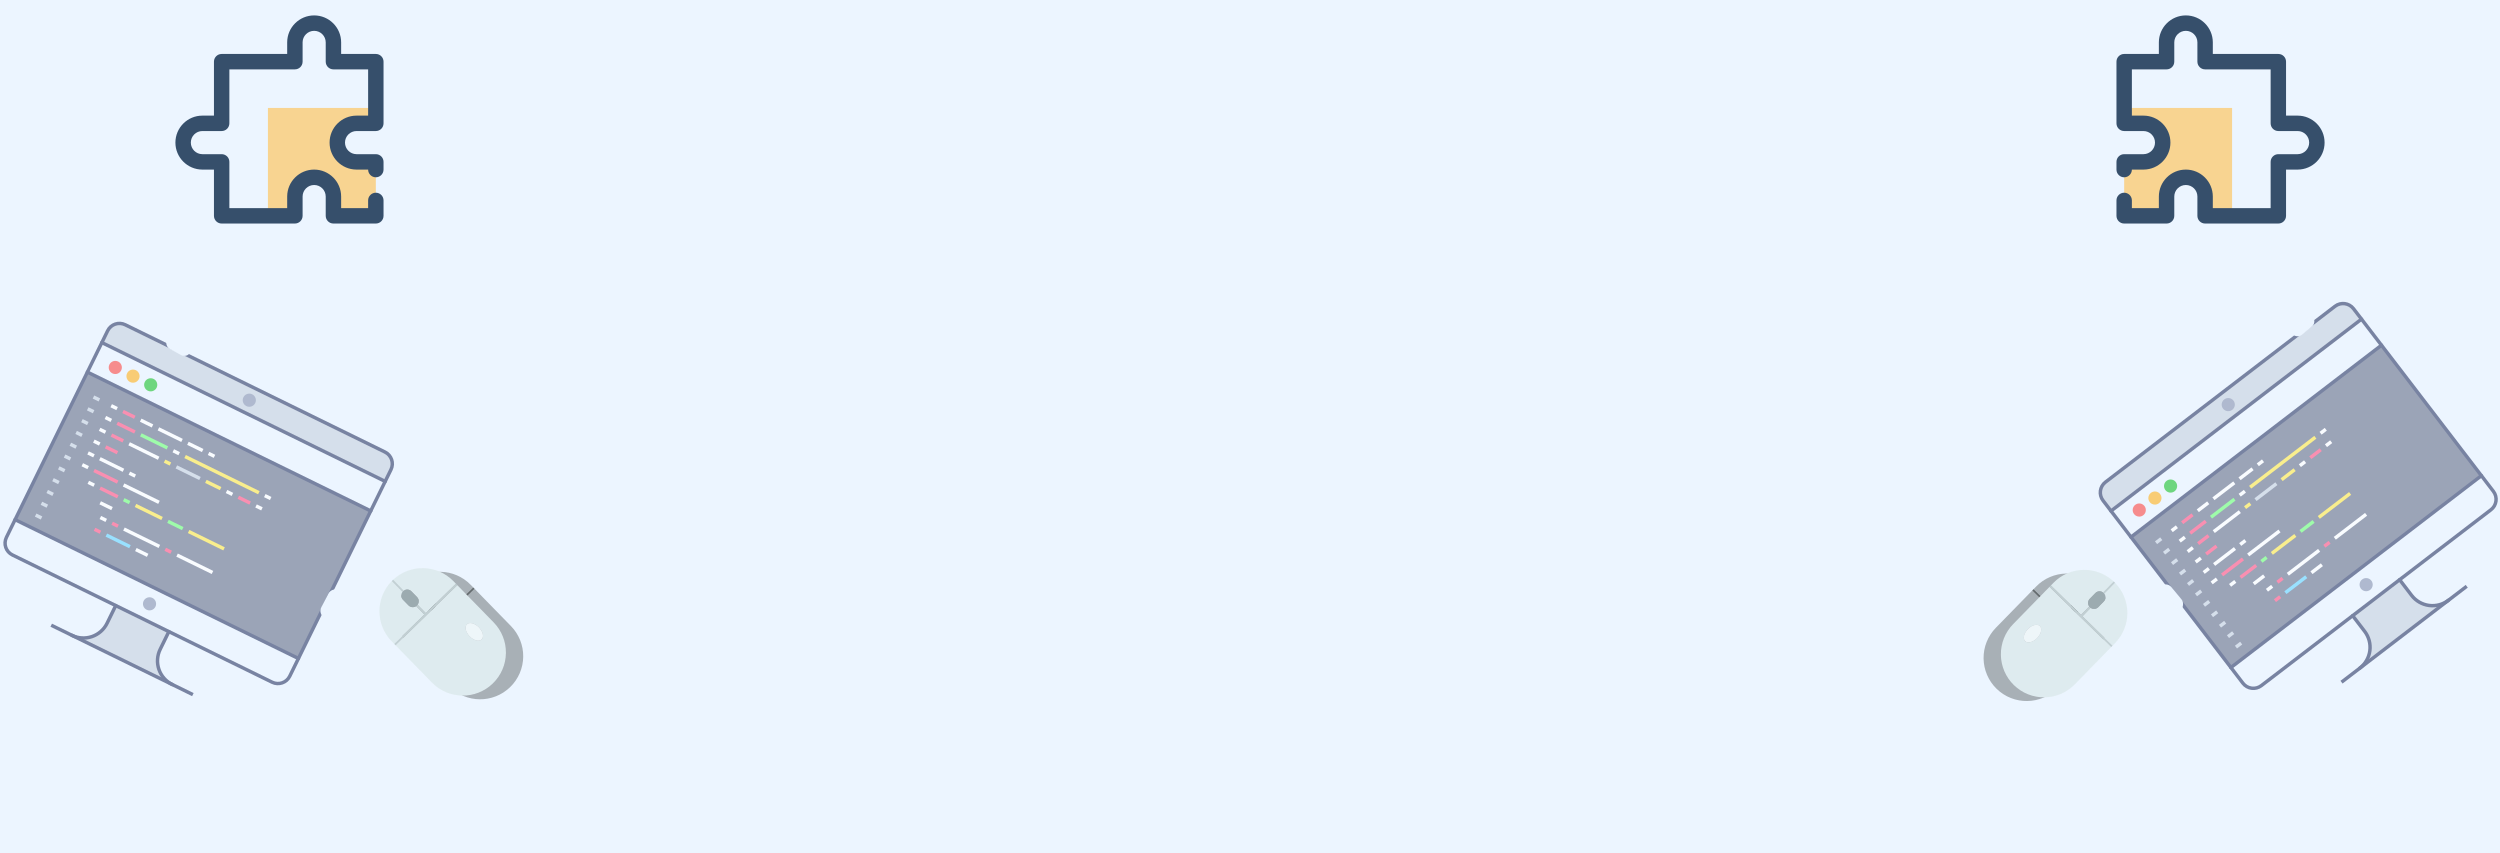 <svg width="375" height="128" viewBox="0 0 375 128" fill="none" xmlns="http://www.w3.org/2000/svg">
<rect x="0" y="0" width="375" height="128" fill="#333333" stroke="none"/>
<g clip-path="url(#clip0_1_6)">
<rect width="375" height="128" fill="#ECF5FF"/>
<g opacity="0.7" clip-path="url(#clip1_1_6)">
<path d="M367.271 90.037C366.44 90.674 365.391 90.954 364.354 90.816C363.317 90.679 362.378 90.135 361.742 89.305L359.943 86.956L352.898 92.352L354.697 94.7C355.333 95.531 355.613 96.58 355.476 97.617C355.338 98.653 354.794 99.593 353.964 100.229L367.271 90.037Z" fill="#CCD5E2"/>
<path d="M355.522 88.48C355.954 88.149 356.036 87.53 355.705 87.098C355.374 86.665 354.755 86.583 354.323 86.915C353.891 87.246 353.808 87.865 354.14 88.297C354.471 88.729 355.09 88.811 355.522 88.48Z" fill="#95A0BA"/>
<path d="M319.649 80.56L357.221 51.783L372.209 71.352L334.637 100.129L319.649 80.56Z" fill="#798199"/>
<path d="M321.489 77.288C321.921 76.957 322.003 76.338 321.672 75.906C321.341 75.473 320.722 75.391 320.29 75.722C319.857 76.053 319.775 76.672 320.106 77.105C320.438 77.537 321.056 77.619 321.489 77.288Z" fill="#FB5F5C"/>
<path d="M323.838 75.489C324.271 75.158 324.353 74.539 324.021 74.107C323.69 73.675 323.071 73.593 322.639 73.924C322.207 74.255 322.125 74.874 322.456 75.306C322.787 75.738 323.406 75.82 323.838 75.489Z" fill="#FDBB3B"/>
<path d="M326.186 73.691C326.619 73.36 326.701 72.741 326.37 72.308C326.038 71.876 325.42 71.794 324.987 72.125C324.555 72.456 324.473 73.075 324.804 73.508C325.135 73.94 325.754 74.022 326.186 73.691Z" fill="#39C948"/>
<path d="M319.649 80.56L357.221 51.783" stroke="#47537A" stroke-width="0.521" stroke-linecap="round" stroke-linejoin="round"/>
<path d="M315.72 72.189L350.161 45.81C350.576 45.492 351.101 45.352 351.619 45.42C352.137 45.489 352.607 45.761 352.925 46.176L354.124 47.742L316.552 76.519L315.353 74.953C315.035 74.538 314.895 74.013 314.964 73.495C315.033 72.977 315.305 72.507 315.72 72.189Z" fill="#CCD5E2"/>
<path opacity="0.5" d="M340.89 113.969L349.109 107.674M357.72 101.079L380.811 83.393M350.675 106.475L356.154 102.278" stroke="#9BA1B2" stroke-width="0.521" stroke-linejoin="round"/>
<path d="M334.637 100.129L372.209 71.352M316.652 76.647L354.224 47.87" stroke="#47537A" stroke-width="0.521" stroke-linecap="round" stroke-linejoin="round"/>
<path d="M334.838 61.475C335.271 61.144 335.353 60.525 335.022 60.093C334.691 59.661 334.072 59.579 333.639 59.91C333.207 60.241 333.125 60.86 333.456 61.292C333.787 61.724 334.406 61.806 334.838 61.475Z" fill="#95A0BA"/>
<path d="M350.26 45.938L315.819 72.316C314.955 72.979 314.79 74.216 315.453 75.081L336.436 102.477C337.098 103.342 338.336 103.506 339.2 102.844L373.641 76.465C374.506 75.803 374.67 74.565 374.008 73.7L353.025 46.304C352.362 45.44 351.125 45.275 350.26 45.938Z" stroke="#47537A" stroke-width="0.521" stroke-linecap="round" stroke-linejoin="round"/>
<path d="M351.225 102.328L370.011 87.939" stroke="#47537A" stroke-width="0.521" stroke-linejoin="round"/>
<path d="M352.898 92.352L354.697 94.7C355.333 95.531 355.613 96.58 355.476 97.617C355.338 98.653 354.794 99.593 353.964 100.229M359.943 86.956L361.742 89.305C362.378 90.135 363.317 90.679 364.354 90.816C365.391 90.954 366.44 90.674 367.271 90.037" stroke="#47537A" stroke-width="0.521" stroke-linecap="round" stroke-linejoin="round"/>
<path d="M323.405 81.41L324.187 80.81M324.604 82.975L325.386 82.376M325.803 84.541L326.585 83.941M327.002 86.106L327.784 85.507M328.201 87.672L328.983 87.072M329.4 89.237L330.182 88.638M330.599 90.803L331.382 90.203M331.798 92.368L332.581 91.769M332.997 93.934L333.78 93.334M334.196 95.499L334.979 94.9M335.395 97.065L336.178 96.465" stroke="#CCD5E2" stroke-width="0.521" stroke-miterlimit="10"/>
<path d="M325.753 79.611L326.535 79.012M326.952 81.177L327.734 80.577M328.151 82.742L328.934 82.143M329.35 84.308L330.133 83.708M330.549 85.873L331.332 85.274M331.748 87.439L332.531 86.839M334.512 87.805L335.295 87.206M340.041 88.538L340.824 87.939" stroke="white" stroke-width="0.521" stroke-miterlimit="10"/>
<path d="M327.319 78.412L328.884 77.213" stroke="#FF6490" stroke-width="0.521" stroke-miterlimit="10"/>
<path d="M338.669 69.719L339.451 69.12M335.954 74.282L336.737 73.683" stroke="white" stroke-width="0.521" stroke-miterlimit="10"/>
<path d="M336.761 76.147L337.544 75.548" stroke="#FFEB5C" stroke-width="0.521" stroke-miterlimit="10"/>
<path d="M329.667 76.614L331.232 75.415M332.015 74.815L335.146 72.417M335.929 71.817L337.886 70.319M344.98 69.853L345.763 69.253M348.894 66.855L349.677 66.255M332.065 79.745L335.979 76.747" stroke="white" stroke-width="0.521" stroke-miterlimit="10"/>
<path d="M338.327 74.948L341.458 72.55" stroke="#CCD5E2" stroke-width="0.521" stroke-miterlimit="10"/>
<path d="M342.24 71.951L344.197 70.452" stroke="#FFEB5C" stroke-width="0.521" stroke-miterlimit="10"/>
<path d="M328.518 79.978L330.866 78.179" stroke="#FF6490" stroke-width="0.521" stroke-miterlimit="10"/>
<path d="M331.649 77.58L335.171 74.882" stroke="#7DFF86" stroke-width="0.521" stroke-miterlimit="10"/>
<path d="M348.086 64.99L348.869 64.39" stroke="white" stroke-width="0.521" stroke-miterlimit="10"/>
<path d="M337.519 73.083L347.303 65.589" stroke="#FFEB5C" stroke-width="0.521" stroke-miterlimit="10"/>
<path d="M339.209 84.208L339.992 83.608M345.08 79.712L347.036 78.213" stroke="#7DFF86" stroke-width="0.521" stroke-miterlimit="10"/>
<path d="M336.078 86.606L338.427 84.807" stroke="#FF6490" stroke-width="0.521" stroke-miterlimit="10"/>
<path d="M340.775 83.009L344.298 80.311M347.82 77.613L352.517 74.016" stroke="#FFEB5C" stroke-width="0.521" stroke-miterlimit="10"/>
<path d="M329.717 81.543L331.282 80.344M346.546 68.653L348.111 67.454M330.916 83.109L332.481 81.91" stroke="#FF6490" stroke-width="0.521" stroke-miterlimit="10"/>
<path d="M332.115 84.674L335.246 82.276M337.227 83.242L341.924 79.645M336.028 81.677L336.811 81.077" stroke="white" stroke-width="0.521" stroke-miterlimit="10"/>
<path d="M333.313 86.24L336.444 83.841" stroke="#FF6490" stroke-width="0.521" stroke-miterlimit="10"/>
<path d="M338.06 87.572L339.626 86.373M346.72 85.907L348.286 84.708M343.173 86.14L347.87 82.543M350.218 80.744L354.914 77.147" stroke="white" stroke-width="0.521" stroke-miterlimit="10"/>
<path d="M341.608 87.339L342.39 86.739M348.652 81.943L349.435 81.344M341.241 90.103L342.024 89.504" stroke="#FF6490" stroke-width="0.521" stroke-miterlimit="10"/>
<path d="M342.806 88.904L345.937 86.506" stroke="#76D8FF" stroke-width="0.521" stroke-miterlimit="10"/>
<rect x="326.157" y="92.292" width="4.688" height="2.344" rx="1.172" transform="rotate(-129.478 326.157 92.292)" fill="#ECF5FF"/>
<rect x="343.229" y="49.339" width="3.966" height="1.983" rx="0.992" transform="rotate(-39.433 343.229 49.339)" fill="#ECF5FF"/>
</g>
<g opacity="0.7" clip-path="url(#clip2_1_6)">
<path d="M25.834 102.674C24.894 102.213 24.176 101.399 23.837 100.409C23.499 99.42 23.567 98.336 24.027 97.397L25.329 94.74L17.36 90.836L16.059 93.492C15.598 94.431 14.784 95.15 13.794 95.488C12.805 95.827 11.721 95.759 10.782 95.299L25.834 102.674Z" fill="#CCD5E2"/>
<path d="M21.995 91.46C22.485 91.7 23.075 91.498 23.315 91.009C23.555 90.52 23.352 89.929 22.863 89.689C22.374 89.45 21.784 89.652 21.544 90.141C21.304 90.63 21.506 91.221 21.995 91.46Z" fill="#95A0BA"/>
<path d="M13.11 55.815L55.608 76.638L44.763 98.773L2.264 77.95L13.11 55.815Z" fill="#798199"/>
<path d="M16.86 56.005C17.349 56.245 17.939 56.043 18.179 55.554C18.419 55.065 18.217 54.474 17.727 54.234C17.238 53.995 16.648 54.197 16.408 54.686C16.169 55.175 16.371 55.766 16.86 56.005Z" fill="#FB5F5C"/>
<path d="M19.517 57.307C20.006 57.546 20.596 57.344 20.836 56.855C21.076 56.366 20.874 55.775 20.384 55.536C19.895 55.296 19.305 55.498 19.065 55.987C18.826 56.476 19.028 57.067 19.517 57.307Z" fill="#FDBB3B"/>
<path d="M22.172 58.608C22.661 58.848 23.252 58.645 23.491 58.157C23.731 57.667 23.529 57.077 23.04 56.837C22.551 56.597 21.96 56.8 21.72 57.289C21.481 57.778 21.683 58.368 22.172 58.608Z" fill="#39C948"/>
<path d="M13.11 55.815L55.608 76.638" stroke="#47537A" stroke-width="0.521" stroke-linecap="round" stroke-linejoin="round"/>
<path d="M18.856 48.568L57.813 67.656C58.283 67.886 58.642 68.294 58.811 68.788C58.98 69.283 58.946 69.825 58.716 70.295L57.849 72.066L15.35 51.242L16.218 49.471C16.448 49.002 16.855 48.642 17.35 48.473C17.845 48.304 18.386 48.338 18.856 48.568Z" fill="#CCD5E2"/>
<path opacity="0.5" d="M-7.342 89.712L1.955 94.267M11.694 99.039L37.813 111.837M3.726 95.135L9.923 98.171" stroke="#9BA1B2" stroke-width="0.521" stroke-linejoin="round"/>
<path d="M2.264 77.949L44.763 98.773M15.279 51.388L57.778 72.211" stroke="#47537A" stroke-width="0.521" stroke-linecap="round" stroke-linejoin="round"/>
<path d="M36.962 60.914C37.451 61.154 38.042 60.952 38.281 60.463C38.521 59.974 38.319 59.383 37.83 59.143C37.34 58.904 36.75 59.106 36.51 59.595C36.271 60.084 36.473 60.675 36.962 60.914Z" fill="#95A0BA"/>
<path d="M57.742 67.802L18.785 48.714C17.806 48.234 16.625 48.639 16.146 49.617L0.962 80.606C0.483 81.584 0.887 82.765 1.865 83.244L40.822 102.332C41.8 102.811 42.982 102.407 43.461 101.429L58.645 70.44C59.124 69.463 58.72 68.281 57.742 67.802Z" stroke="#47537A" stroke-width="0.521" stroke-linecap="round" stroke-linejoin="round"/>
<path d="M7.683 93.78L28.932 104.192" stroke="#47537A" stroke-width="0.521" stroke-linejoin="round"/>
<path d="M17.36 90.836L16.059 93.492C15.598 94.431 14.784 95.15 13.794 95.488C12.805 95.827 11.721 95.759 10.782 95.299M25.329 94.74L24.027 97.397C23.567 98.336 23.499 99.42 23.837 100.409C24.176 101.399 24.894 102.213 25.834 102.674" stroke="#47537A" stroke-width="0.521" stroke-linecap="round" stroke-linejoin="round"/>
<path d="M14.022 59.555L14.908 59.989M13.155 61.326L14.04 61.76M12.287 63.097L13.172 63.531M11.419 64.868L12.305 65.302M10.552 66.638L11.437 67.072M9.684 68.409L10.569 68.843M8.816 70.18L9.702 70.614M7.949 71.951L8.834 72.385M7.081 73.722L7.966 74.156M6.213 75.493L7.099 75.926M5.346 77.263L6.231 77.697" stroke="#CCD5E2" stroke-width="0.521" stroke-miterlimit="10"/>
<path d="M16.679 60.857L17.564 61.291M15.811 62.627L16.697 63.061M14.943 64.398L15.829 64.832M14.076 66.169L14.961 66.603M13.208 67.94L14.094 68.374M12.341 69.711L13.226 70.144M13.244 72.349L14.129 72.783M15.05 77.626L15.935 78.06" stroke="white" stroke-width="0.521" stroke-miterlimit="10"/>
<path d="M18.449 61.724L20.22 62.592" stroke="#FF6490" stroke-width="0.521" stroke-miterlimit="10"/>
<path d="M31.287 68.015L32.172 68.449M25.992 67.617L26.878 68.05" stroke="white" stroke-width="0.521" stroke-miterlimit="10"/>
<path d="M24.682 69.171L25.567 69.604" stroke="#FFEB5C" stroke-width="0.521" stroke-miterlimit="10"/>
<path d="M21.105 63.026L22.876 63.894M23.762 64.328L27.303 66.063M28.189 66.497L30.402 67.581M33.979 73.726L34.864 74.159M38.406 75.895L39.291 76.329M19.37 66.568L23.797 68.737" stroke="white" stroke-width="0.521" stroke-miterlimit="10"/>
<path d="M26.453 70.038L29.994 71.773" stroke="#CCD5E2" stroke-width="0.521" stroke-miterlimit="10"/>
<path d="M30.88 72.207L33.093 73.292" stroke="#FFEB5C" stroke-width="0.521" stroke-miterlimit="10"/>
<path d="M17.581 63.495L20.237 64.797" stroke="#FF6490" stroke-width="0.521" stroke-miterlimit="10"/>
<path d="M21.123 65.231L25.107 67.183" stroke="#7DFF86" stroke-width="0.521" stroke-miterlimit="10"/>
<path d="M39.717 74.341L40.602 74.775" stroke="white" stroke-width="0.521" stroke-miterlimit="10"/>
<path d="M27.763 68.484L38.83 73.907" stroke="#FFEB5C" stroke-width="0.521" stroke-miterlimit="10"/>
<path d="M18.555 74.952L19.44 75.386M25.195 78.206L27.409 79.29" stroke="#7DFF86" stroke-width="0.521" stroke-miterlimit="10"/>
<path d="M15.014 73.217L17.67 74.518" stroke="#FF6490" stroke-width="0.521" stroke-miterlimit="10"/>
<path d="M20.326 75.82L24.31 77.772M28.295 79.724L33.607 82.327" stroke="#FFEB5C" stroke-width="0.521" stroke-miterlimit="10"/>
<path d="M16.714 65.266L18.485 66.134M35.75 74.593L37.52 75.461M15.846 67.037L17.617 67.904" stroke="#FF6490" stroke-width="0.521" stroke-miterlimit="10"/>
<path d="M14.977 68.808L18.519 70.543M18.537 72.748L23.849 75.35M19.404 70.977L20.29 71.411" stroke="white" stroke-width="0.521" stroke-miterlimit="10"/>
<path d="M14.11 70.578L17.652 72.314" stroke="#FF6490" stroke-width="0.521" stroke-miterlimit="10"/>
<path d="M15.031 75.421L16.802 76.289M20.379 82.434L22.15 83.301M18.591 79.361L23.903 81.964M26.559 83.266L31.872 85.869" stroke="white" stroke-width="0.521" stroke-miterlimit="10"/>
<path d="M16.82 78.494L17.705 78.928M24.788 82.398L25.674 82.832M14.181 79.397L15.067 79.831" stroke="#FF6490" stroke-width="0.521" stroke-miterlimit="10"/>
<path d="M15.952 80.264L19.494 82" stroke="#76D8FF" stroke-width="0.521" stroke-miterlimit="10"/>
</g>
<g clip-path="url(#clip3_1_6)">
<path fill-rule="evenodd" clip-rule="evenodd" d="M318.626 18.5H321.517C323.112 18.5 324.407 19.795 324.407 21.391C324.407 22.98 323.122 24.271 321.535 24.281H318.626V32.375H324.985V29.484C324.985 27.889 326.28 26.594 327.876 26.594C329.465 26.594 330.757 27.879 330.767 29.466V32.375H334.813V16.188H318.626V18.5Z" fill="#F8D491"/>
<path fill-rule="evenodd" clip-rule="evenodd" d="M331.923 8.094V6.333C331.909 4.112 330.101 2.312 327.876 2.312C325.643 2.312 323.829 4.126 323.829 6.359V8.094H318.626C317.987 8.094 317.47 8.611 317.47 9.25V18.5C317.47 19.139 317.987 19.656 318.626 19.656H321.517C322.474 19.656 323.251 20.433 323.251 21.391C323.251 22.344 322.48 23.119 321.535 23.125H318.626C317.987 23.125 317.47 23.642 317.47 24.281V25.438C317.47 26.076 317.988 26.594 318.626 26.594C319.264 26.594 319.782 26.076 319.782 25.438H321.543C323.764 25.424 325.563 23.615 325.563 21.391C325.563 19.157 323.75 17.344 321.517 17.344H319.782V10.406H324.985C325.624 10.406 326.142 9.889 326.142 9.25V6.359C326.142 5.402 326.919 4.625 327.876 4.625C328.829 4.625 329.605 5.396 329.61 6.341V9.25C329.61 9.889 330.128 10.406 330.767 10.406H340.595V18.5C340.595 19.139 341.112 19.656 341.751 19.656H344.642C345.599 19.656 346.376 20.433 346.376 21.391C346.376 22.344 345.605 23.119 344.66 23.125H341.751C341.112 23.125 340.595 23.642 340.595 24.281V31.219H331.923V29.458C331.909 27.237 330.101 25.438 327.876 25.438C325.643 25.438 323.829 27.251 323.829 29.484V31.219H319.782V30.062C319.782 29.424 319.264 28.906 318.626 28.906C317.988 28.906 317.47 29.424 317.47 30.062V32.375C317.47 33.014 317.987 33.531 318.626 33.531H324.985C325.624 33.531 326.142 33.014 326.142 32.375V29.484C326.142 28.527 326.919 27.75 327.876 27.75C328.829 27.75 329.605 28.521 329.61 29.466V32.375C329.61 33.014 330.128 33.531 330.767 33.531H341.751C342.39 33.531 342.907 33.014 342.907 32.375V25.438H344.668C346.889 25.424 348.688 23.615 348.688 21.391C348.688 19.157 346.875 17.344 344.642 17.344H342.907V9.25C342.907 8.611 342.39 8.094 341.751 8.094H331.923Z" fill="#364F6B"/>
</g>
<g clip-path="url(#clip4_1_6)">
<path fill-rule="evenodd" clip-rule="evenodd" d="M56.375 18.5H53.484C51.889 18.5 50.594 19.795 50.594 21.391C50.594 22.98 51.879 24.271 53.466 24.281H56.375V32.375H50.016V29.484C50.016 27.889 48.721 26.594 47.125 26.594C45.536 26.594 44.244 27.879 44.234 29.466V32.375H40.188V16.188H56.375V18.5Z" fill="#F8D491"/>
<path fill-rule="evenodd" clip-rule="evenodd" d="M43.077 8.094V6.333C43.091 4.112 44.899 2.312 47.124 2.312C49.357 2.312 51.171 4.126 51.171 6.359V8.094H56.374C57.013 8.094 57.53 8.611 57.53 9.25V18.5C57.53 19.139 57.013 19.656 56.374 19.656H53.483C52.526 19.656 51.749 20.433 51.749 21.391C51.749 22.344 52.52 23.119 53.465 23.125H56.374C57.013 23.125 57.53 23.642 57.53 24.281V25.438C57.53 26.076 57.012 26.594 56.374 26.594C55.736 26.594 55.218 26.076 55.218 25.438H53.457C51.236 25.424 49.437 23.615 49.437 21.391C49.437 19.157 51.25 17.344 53.483 17.344H55.218V10.406H50.015C49.376 10.406 48.858 9.889 48.858 9.25V6.359C48.858 5.402 48.081 4.625 47.124 4.625C46.171 4.625 45.395 5.396 45.39 6.341V9.25C45.39 9.889 44.872 10.406 44.233 10.406H34.405V18.5C34.405 19.139 33.888 19.656 33.249 19.656H30.358C29.401 19.656 28.624 20.433 28.624 21.391C28.624 22.344 29.395 23.119 30.34 23.125H33.249C33.888 23.125 34.405 23.642 34.405 24.281V31.219H43.077V29.458C43.091 27.237 44.899 25.438 47.124 25.438C49.357 25.438 51.171 27.251 51.171 29.484V31.219H55.218V30.062C55.218 29.424 55.736 28.906 56.374 28.906C57.012 28.906 57.53 29.424 57.53 30.062V32.375C57.53 33.014 57.013 33.531 56.374 33.531H50.015C49.376 33.531 48.858 33.014 48.858 32.375V29.484C48.858 28.527 48.081 27.75 47.124 27.75C46.171 27.75 45.395 28.521 45.39 29.466V32.375C45.39 33.014 44.872 33.531 44.233 33.531H33.249C32.61 33.531 32.093 33.014 32.093 32.375V25.438H30.332C28.111 25.424 26.311 23.615 26.311 21.391C26.311 19.157 28.125 17.344 30.358 17.344H32.093V9.25C32.093 8.611 32.61 8.094 33.249 8.094H43.077Z" fill="#364F6B"/>
</g>
<g opacity="0.7">
<path d="M314.451 87.767L312.851 89.407C312.493 89.159 312.008 89.205 311.703 89.517L310.869 90.371C310.565 90.683 310.531 91.169 310.788 91.521L309.558 92.781L305.038 88.37L304.828 88.585L314.082 97.618L314.292 97.403L309.773 92.992L311.003 91.731C311.361 91.979 311.846 91.933 312.151 91.622L312.984 90.767C313.288 90.455 313.323 89.969 313.066 89.618L314.666 87.978C317.122 90.488 317.125 94.5 314.673 97.013L308.63 103.205C306.136 105.76 302.042 105.81 299.487 103.316C298.259 102.118 297.558 100.482 297.537 98.767C297.516 97.052 298.177 95.399 299.375 94.172L305.418 87.981C307.871 85.468 311.882 85.373 314.451 87.767ZM301.181 96.721C301.56 97.091 302.361 96.887 302.969 96.264C303.577 95.641 303.762 94.835 303.383 94.465C303.003 94.095 302.203 94.299 301.594 94.922C300.986 95.545 300.801 96.35 301.181 96.721Z" fill="#2B3030" fill-opacity="0.5"/>
<path d="M312.969 89.502C312.932 89.467 312.893 89.436 312.851 89.407L314.451 87.768L314.454 87.765L314.669 87.975L314.667 87.978L313.066 89.618C313.037 89.576 313.005 89.537 312.969 89.502ZM311.003 91.731L309.773 92.992L314.293 97.403L314.083 97.618L304.828 88.586L305.038 88.37L309.558 92.782L310.788 91.521C310.845 91.605 310.918 91.676 311.003 91.731Z" fill="#2B3030"/>
<path d="M313.066 89.618C313.323 89.97 313.288 90.455 312.984 90.767L312.151 91.622C311.805 91.973 311.24 91.978 310.888 91.634C310.535 91.29 310.527 90.725 310.869 90.371L311.703 89.517C311.885 89.325 312.144 89.225 312.408 89.244C312.673 89.264 312.914 89.401 313.066 89.618Z" fill="#2B3030"/>
<path d="M301.181 96.721C300.801 96.35 300.987 95.545 301.595 94.922C302.203 94.299 303.003 94.094 303.383 94.465C303.763 94.835 303.577 95.641 302.969 96.264C302.361 96.887 301.561 97.091 301.181 96.721Z" fill="#2B3030"/>
<path opacity="0.61" d="M301.181 96.721C300.801 96.35 300.987 95.545 301.595 94.922C302.203 94.299 303.003 94.094 303.383 94.465C303.763 94.835 303.577 95.641 302.969 96.264C302.361 96.887 301.561 97.091 301.181 96.721Z" fill="#2B3030"/>
<path d="M317.046 87.214L315.446 88.854C315.087 88.606 314.603 88.652 314.298 88.964L313.464 89.818C313.16 90.13 313.126 90.616 313.383 90.968L312.152 92.228L307.632 87.817L307.422 88.032L316.677 97.065L316.887 96.85L312.368 92.439L313.598 91.178C313.956 91.426 314.441 91.38 314.745 91.069L315.579 90.214C315.883 89.902 315.917 89.416 315.661 89.064L317.261 87.425C319.717 89.935 319.72 93.947 317.267 96.46L311.225 102.651C308.731 105.207 304.637 105.257 302.081 102.762C300.854 101.565 300.153 99.928 300.132 98.214C300.111 96.499 300.773 94.846 301.97 93.619L308.013 87.428C310.466 84.915 314.477 84.82 317.046 87.214ZM303.776 96.168C304.155 96.538 304.956 96.334 305.564 95.711C306.172 95.088 306.357 94.282 305.978 93.912C305.598 93.541 304.797 93.746 304.189 94.369C303.581 94.992 303.396 95.797 303.776 96.168Z" fill="#D9E7E8"/>
<path d="M315.563 88.948C315.527 88.914 315.487 88.882 315.445 88.854L317.046 87.214L317.048 87.212L317.264 87.422L317.261 87.424L315.66 89.064C315.631 89.023 315.599 88.984 315.563 88.948ZM313.597 91.178L312.367 92.438L316.887 96.85L316.677 97.065L307.422 88.032L307.632 87.817L312.152 92.228L313.382 90.968C313.439 91.052 313.512 91.123 313.597 91.178Z" fill="#B0C0C1"/>
<path d="M315.66 89.064C315.917 89.416 315.883 89.902 315.579 90.214L314.745 91.068C314.4 91.422 313.833 91.429 313.479 91.084C313.126 90.739 313.119 90.172 313.464 89.818L314.298 88.964C314.48 88.772 314.739 88.671 315.003 88.691C315.267 88.71 315.508 88.847 315.66 89.064Z" fill="#7A8B8E"/>
<path d="M303.775 96.168C303.395 95.797 303.58 94.992 304.188 94.369C304.796 93.746 305.597 93.541 305.977 93.912C306.356 94.282 306.171 95.088 305.563 95.711C304.955 96.334 304.155 96.538 303.775 96.168Z" fill="#D9E7E8"/>
<path opacity="0.61" d="M303.775 96.168C303.395 95.797 303.58 94.992 304.188 94.369C304.796 93.746 305.597 93.541 305.977 93.912C306.356 94.282 306.171 95.088 305.563 95.711C304.955 96.334 304.155 96.538 303.775 96.168Z" fill="white"/>
</g>
<g opacity="0.7">
<path d="M61.568 87.507L63.169 89.147C63.527 88.899 64.012 88.945 64.316 89.257L65.15 90.111C65.454 90.423 65.488 90.909 65.232 91.261L66.462 92.521L70.982 88.11L71.192 88.325L61.937 97.357L61.727 97.142L66.246 92.731L65.016 91.471C64.658 91.719 64.174 91.672 63.869 91.361L63.035 90.507C62.731 90.195 62.697 89.709 62.953 89.357L61.353 87.717C58.897 90.228 58.894 94.24 61.347 96.753L67.389 102.944C69.883 105.5 73.977 105.55 76.533 103.055C77.76 101.858 78.461 100.221 78.482 98.507C78.503 96.792 77.842 95.139 76.644 93.912L70.602 87.721C68.148 85.207 64.137 85.113 61.568 87.507ZM74.838 96.461C74.459 96.831 73.658 96.626 73.05 96.003C72.442 95.38 72.257 94.575 72.636 94.205C73.016 93.834 73.817 94.039 74.425 94.662C75.033 95.285 75.218 96.09 74.838 96.461Z" fill="#2B3030" fill-opacity="0.5"/>
<path d="M63.051 89.241C63.088 89.207 63.127 89.175 63.169 89.147L61.569 87.507L61.566 87.504L61.351 87.715L61.354 87.717L62.954 89.357C62.983 89.316 63.016 89.277 63.051 89.241ZM65.017 91.471L66.247 92.731L61.728 97.142L61.938 97.358L71.192 88.325L70.982 88.11L66.462 92.521L65.232 91.261C65.175 91.345 65.102 91.416 65.017 91.471Z" fill="#2B3030"/>
<path d="M62.954 89.357C62.697 89.709 62.731 90.195 63.035 90.507L63.869 91.361C64.215 91.712 64.779 91.718 65.132 91.374C65.485 91.029 65.493 90.465 65.15 90.111L64.317 89.257C64.135 89.064 63.876 88.964 63.611 88.984C63.347 89.003 63.106 89.14 62.954 89.357Z" fill="#2B3030"/>
<path d="M74.838 96.46C75.218 96.09 75.033 95.285 74.425 94.662C73.817 94.039 73.016 93.834 72.637 94.205C72.257 94.575 72.442 95.38 73.05 96.004C73.658 96.626 74.459 96.831 74.838 96.46Z" fill="#2B3030"/>
<path opacity="0.61" d="M74.838 96.46C75.218 96.09 75.033 95.285 74.425 94.662C73.817 94.039 73.016 93.834 72.637 94.205C72.257 94.575 72.442 95.38 73.05 96.004C73.658 96.626 74.459 96.831 74.838 96.46Z" fill="#2B3030"/>
<path d="M58.974 86.954L60.574 88.594C60.932 88.346 61.417 88.392 61.722 88.703L62.555 89.557C62.859 89.87 62.894 90.356 62.637 90.707L63.867 91.968L68.387 87.557L68.597 87.772L59.342 96.804L59.132 96.589L63.652 92.178L62.422 90.918C62.064 91.166 61.579 91.12 61.274 90.808L60.441 89.954C60.137 89.642 60.102 89.156 60.359 88.804L58.758 87.164C56.302 89.674 56.3 93.686 58.752 96.2L64.794 102.391C67.289 104.947 71.382 104.996 73.938 102.502C75.165 101.304 75.867 99.668 75.887 97.953C75.908 96.239 75.247 94.586 74.049 93.358L68.007 87.167C65.554 84.654 61.543 84.56 58.974 86.954ZM72.244 95.907C71.864 96.278 71.064 96.073 70.455 95.45C69.847 94.827 69.662 94.022 70.042 93.651C70.421 93.281 71.222 93.486 71.83 94.109C72.438 94.732 72.623 95.537 72.244 95.907Z" fill="#D9E7E8"/>
<path d="M60.456 88.688C60.492 88.653 60.532 88.622 60.574 88.594L58.973 86.954L58.971 86.951L58.755 87.161L58.758 87.164L60.359 88.804C60.388 88.763 60.42 88.724 60.456 88.688ZM62.422 90.918L63.652 92.178L59.132 96.589L59.342 96.804L68.597 87.772L68.387 87.557L63.867 91.968L62.637 90.707C62.58 90.791 62.507 90.863 62.422 90.918Z" fill="#B0C0C1"/>
<path d="M60.359 88.804C60.102 89.156 60.136 89.642 60.441 89.954L61.274 90.808C61.619 91.162 62.186 91.169 62.54 90.823C62.894 90.478 62.901 89.911 62.555 89.558L61.722 88.703C61.539 88.511 61.281 88.411 61.016 88.43C60.752 88.45 60.511 88.587 60.359 88.804Z" fill="#7A8B8E"/>
<path d="M72.244 95.907C72.623 95.537 72.438 94.731 71.83 94.109C71.222 93.486 70.422 93.281 70.042 93.651C69.662 94.022 69.847 94.827 70.455 95.45C71.063 96.073 71.864 96.278 72.244 95.907Z" fill="#D9E7E8"/>
<path opacity="0.61" d="M72.244 95.907C72.623 95.537 72.438 94.731 71.83 94.109C71.222 93.486 70.422 93.281 70.042 93.651C69.662 94.022 69.847 94.827 70.455 95.45C71.063 96.073 71.864 96.278 72.244 95.907Z" fill="white"/>
</g>
<rect x="25.514" y="50.103" width="3.966" height="1.983" rx="0.992" transform="rotate(28.583 25.514 50.103)" fill="#ECF5FF"/>
<rect x="51.904" y="89.05" width="4.688" height="2.344" rx="1.172" transform="rotate(117.574 51.904 89.05)" fill="#ECF5FF"/>
</g>
<defs>
<clipPath id="clip0_1_6">
<rect width="375" height="128" fill="white"/>
</clipPath>
<clipPath id="clip1_1_6">
<rect width="49.487" height="47.973" fill="white" transform="translate(312.76 73.264) rotate(-37.449)"/>
</clipPath>
<clipPath id="clip2_1_6">
<rect width="49.487" height="47.973" fill="white" transform="translate(16.574 46.397) rotate(26.104)"/>
</clipPath>
<clipPath id="clip3_1_6">
<rect width="37" height="37" fill="white" transform="matrix(-1 0 0 1 351 0)"/>
</clipPath>
<clipPath id="clip4_1_6">
<rect width="37" height="37" fill="white" transform="translate(24)"/>
</clipPath>
</defs>
</svg>
